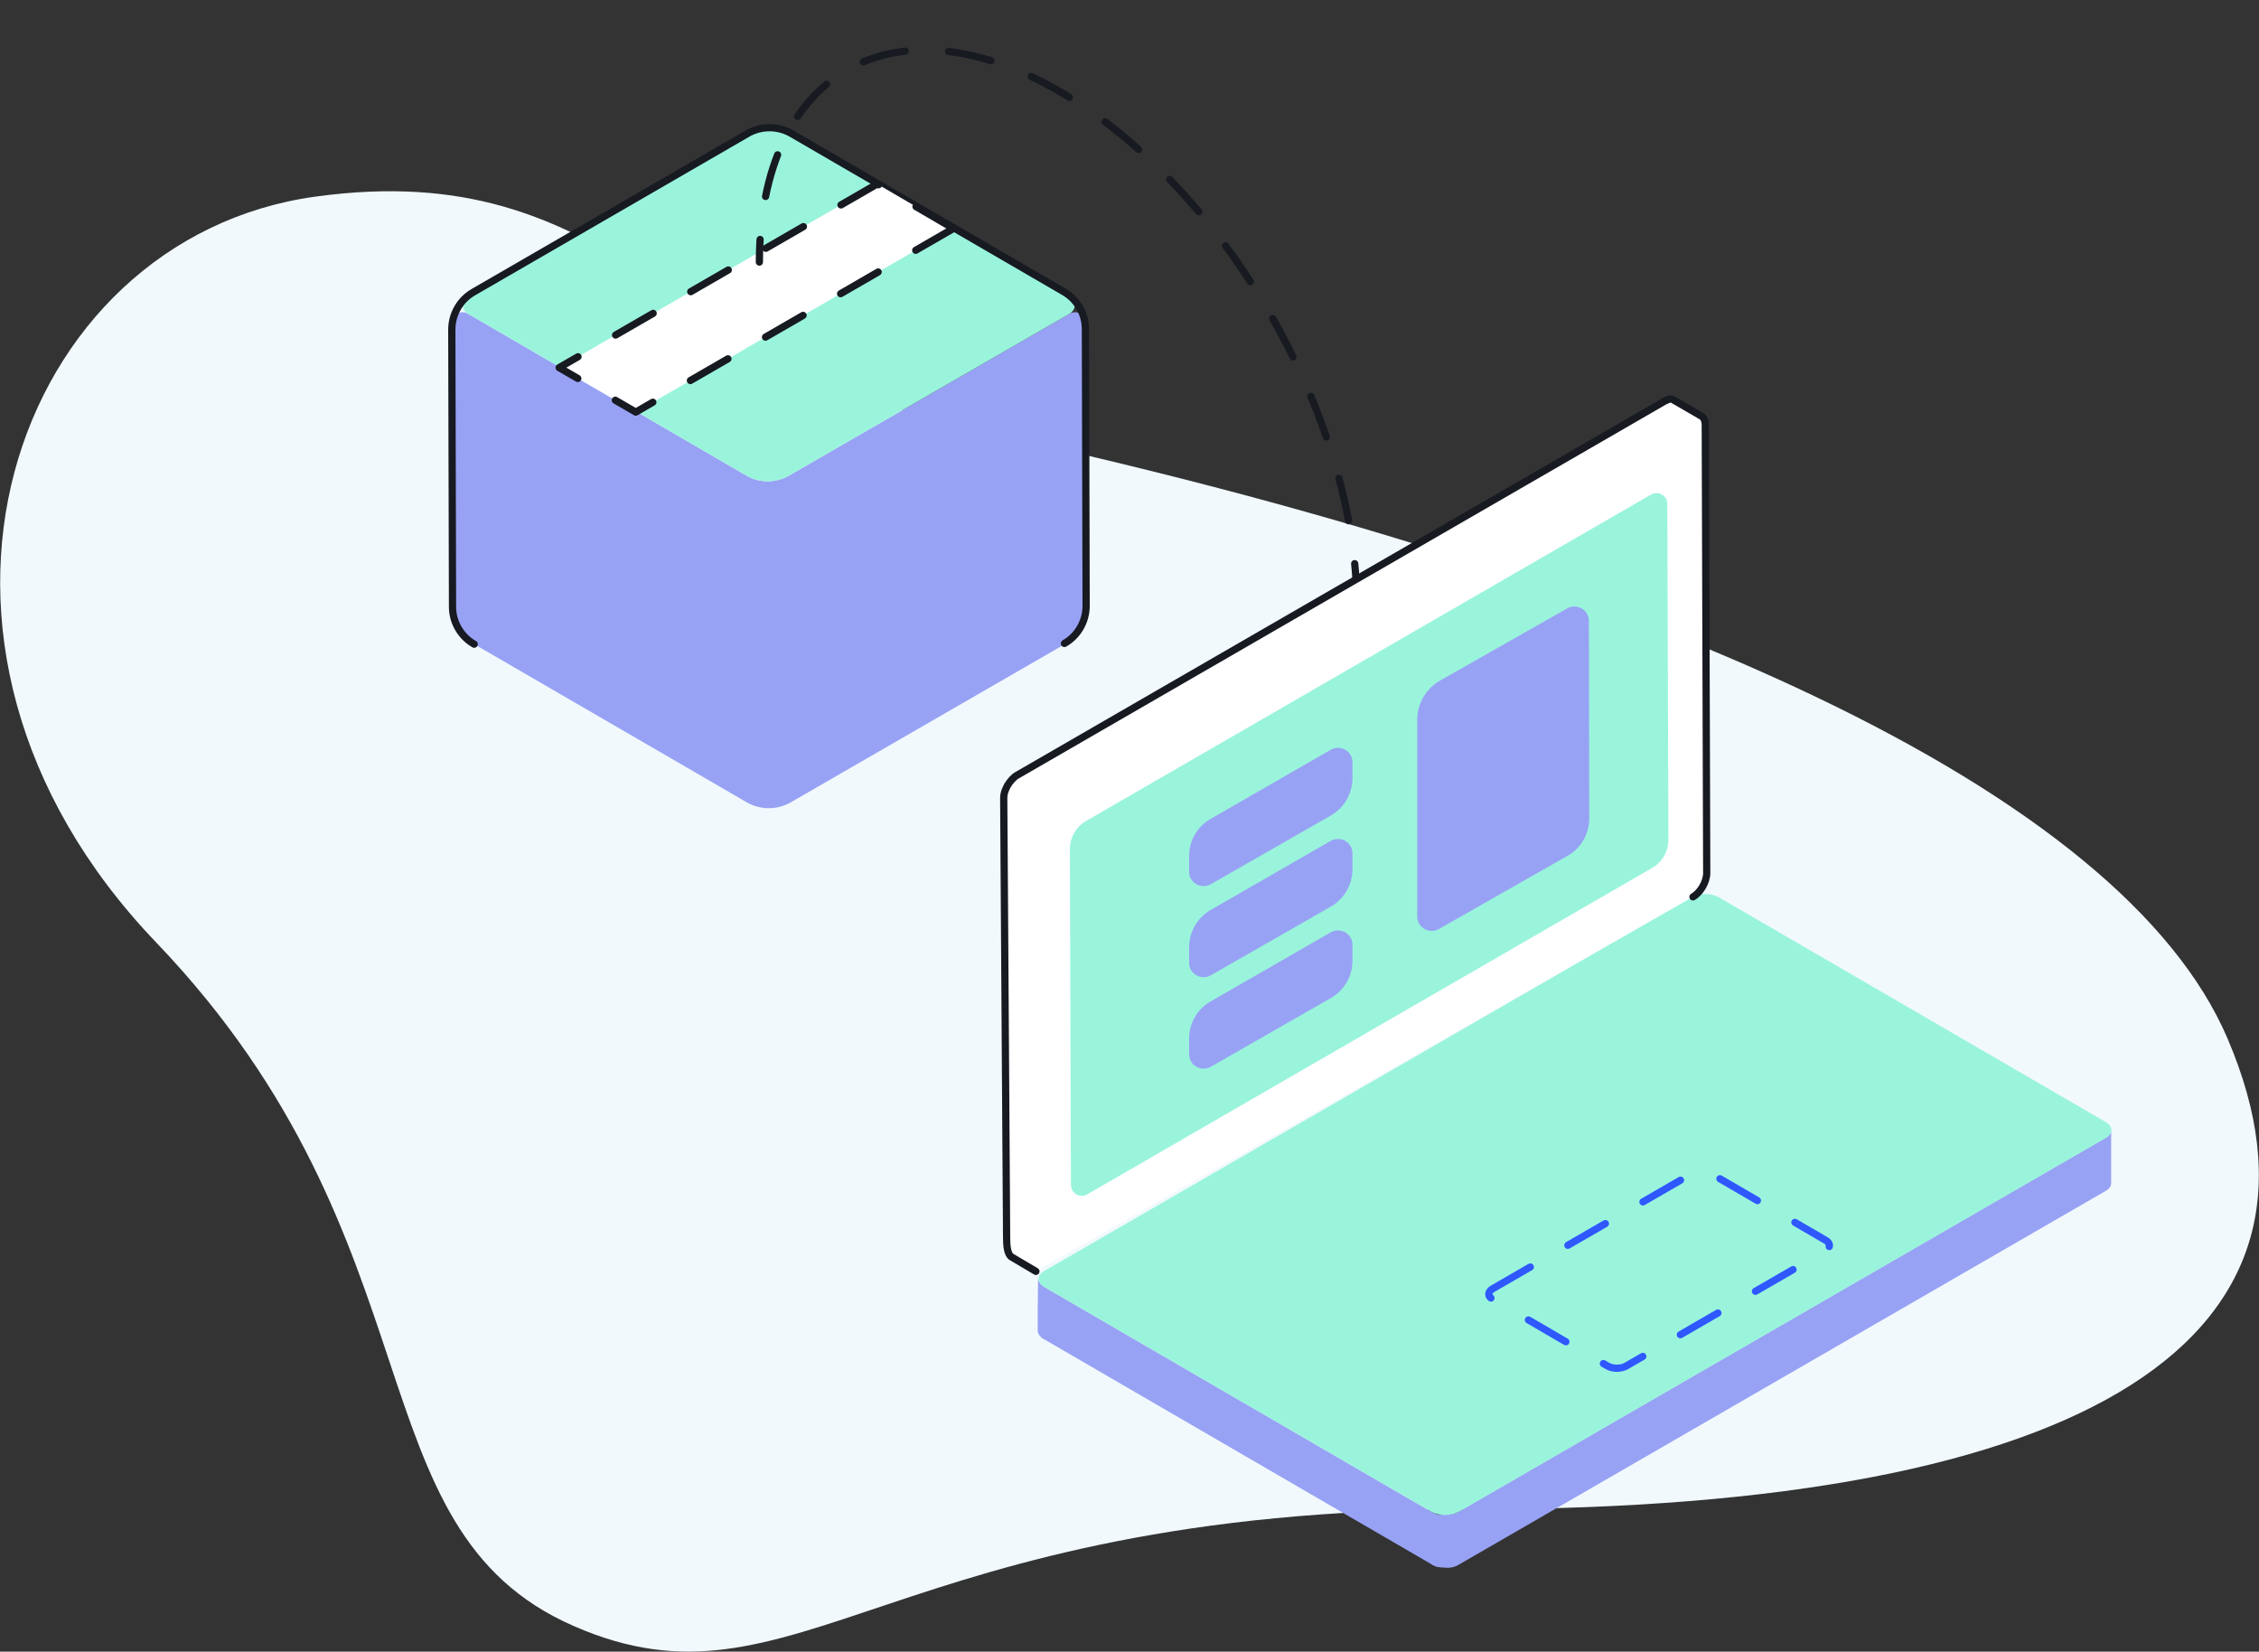 <?xml version="1.0" encoding="utf-8"?>
<!-- Generator: Adobe Illustrator 22.1.0, SVG Export Plug-In . SVG Version: 6.00 Build 0)  -->
<svg version="1.1" id="Слой_1" xmlns="http://www.w3.org/2000/svg" xmlns:xlink="http://www.w3.org/1999/xlink" x="0px" y="0px"
	 viewBox="0 0 625 456.9" style="enable-background:new 0 0 625 456.9;" xml:space="preserve">
<rect x="0" y="0" width="625" height="456.9" fill="#333333" stroke="none"/>
<style type="text/css">
	.st0{fill:#F1F9FD;}
	.st1{fill:#98A2F4;}
	.st2{fill:#9AF4DC;}
	.st3{fill:none;stroke:#171A21;stroke-width:2;stroke-linecap:round;stroke-linejoin:round;stroke-miterlimit:10;}
	
		.st4{fill:#FFFFFF;stroke:#171A21;stroke-width:2;stroke-linecap:round;stroke-linejoin:round;stroke-miterlimit:10;stroke-dasharray:12,12;}
	
		.st5{fill:none;stroke:#171A21;stroke-width:2;stroke-linecap:round;stroke-linejoin:round;stroke-miterlimit:10;stroke-dasharray:12,12;}
	
		.st6{fill:none;stroke:#2F58FF;stroke-width:2;stroke-linecap:round;stroke-linejoin:round;stroke-miterlimit:10;stroke-dasharray:12,12;}
	.st7{fill:#FFFFFF;}
</style>
<path class="st0" d="M407.4,417.5c-161.7,0-186.9,59.4-248.7,32.3c-61.9-27-35.7-105.7-115.5-189.1c-79.9-83.4-39.3-194.8,44-206.3
	c83.4-11.5,99,46.5,182.6,64.6c187.4,40.6,317.3,100,346.5,168.3C651.3,369.1,579.9,417.5,407.4,417.5z"/>
<g>
	<g>
		<path class="st1" d="M218.4,131.5l77.5-44.7c2-1.2,4.5,0.3,4.5,2.6l0.2,78.4c0,4.3-2.3,8.3-6,10.4L218.7,222
			c-3.7,2.1-8.3,2.1-12,0l-75.5-43.8c-3.7-2.1-6-6.1-6-10.3L125,89.4c0-2.3,2.5-3.8,4.5-2.6l76.9,44.7
			C210.1,133.7,214.7,133.7,218.4,131.5z"/>
		<path class="st2" d="M129.5,86.8l76.9,44.7c3.7,2.2,8.3,2.2,12,0l77.5-44.7c2-1.2,2-4,0-5.2L219,36.9c-3.7-2.2-8.3-2.2-12,0
			l-77.5,44.7C127.5,82.8,127.5,85.7,129.5,86.8z"/>
		<path class="st3" d="M131.2,178.2c-3.7-2.1-6-6.1-6-10.3L125,91.2c0-4.3,2.3-8.3,6-10.4l75.9-43.9c3.7-2.1,8.3-2.1,12,0l75.4,43.8
			c3.7,2.1,6,6.1,6,10.3l0.2,76.6c0,4.3-2.3,8.3-6,10.4"/>
		<path class="st4" d="M263.8,63.2l-21.1-12.3l-88,50.8l21.2,12.3L263.8,63.2z"/>
		<path class="st5" d="M375.4,167.9c0.1-52.4-36.7-116.3-82.4-142.7c-45.6-26.4-82.8-5.2-82.9,47.3"/>
		<path class="st1" d="M287.4,354.3C287.4,354.4,287.4,354.4,287.4,354.3c0.1,0.2,0.2,0.4,0.3,0.6c0,0,0,0.1,0.1,0.1
			c0.1,0.2,0.3,0.3,0.4,0.5c0,0,0,0,0.1,0c0.2,0.2,0.4,0.3,0.6,0.5L396,418.2c0.2,0.1,0.5,0.3,0.8,0.4c0.1,0,0.1,0.1,0.2,0.1
			c0.2,0.1,0.3,0.1,0.5,0.2c0.2,0,0.4,0.1,0.5,0.1c0.2,0,0.4,0.1,0.6,0.1c0.1,0,0.1-0.3,0.2-0.3c0.3,0,0.6-0.2,0.9-0.2h0.1
			c0.3,0,0.6,0.3,0.9,0.2l0.1,0.1c0.3,0,0.6,0,0.9-0.1c0.1,0,0.1,0,0.2,0c0.3-0.1,0.5-0.1,0.7-0.2h0.1c0.3-0.1,0.6-0.2,0.8-0.4
			l179-103.4c1.1-0.6,1.6-1.4,1.6-2.2v14.7c0,0.8-0.5,1.6-1.6,2.2l-179,103.4c-0.2,0.1-0.5,0.3-0.8,0.4h-0.1
			c-0.2,0.1-0.3,0.1-0.5,0.2c-0.1,0-0.2,0-0.3,0.1c-0.1,0-0.1,0-0.2,0h-0.1c-0.2,0-0.4,0.1-0.5,0.1s-0.1,0-0.2,0h-0.1
			c-0.1,0-0.1,0-0.2,0c-0.2,0-1.8-0.1-1.9-0.1c-0.2,0-0.3,0-0.5-0.1c-0.1,0-0.1,0-0.2,0c-0.2,0-0.4-0.1-0.5-0.1s-0.2,0-0.3-0.1
			c-0.1,0-0.1-0.1-0.2-0.1s-0.1-0.1-0.2-0.1c-0.3-0.1-0.5-0.2-0.7-0.4l-107.1-62.2c0,0,0,0-0.1,0c-0.2-0.1-0.4-0.3-0.6-0.4
			c0,0,0,0-0.1-0.1s-0.2-0.2-0.3-0.4c0,0,0-0.1-0.1-0.1c0,0,0-0.1-0.1-0.1l-0.1-0.1c-0.1-0.1-0.4-0.8-0.4-0.9v-6l0.1-8.7
			C287.2,354,287.4,354.2,287.4,354.3z"/>
		<path class="st2" d="M288.9,351.6c-2.1,1.2-2.1,3.2,0,4.4L396,418.2c2.1,1.2,5.5,1.2,7.6,0l179-103.4c2.1-1.2,2.1-3.2,0-4.4
			l-107.1-62.2c-2.1-1.2-5.5-1.2-7.6,0L288.9,351.6z"/>
		<path class="st6" d="M413,356.5l55.2-31.9c1.4-0.8,3.7-0.8,5.1,0l31.8,18.5c1.4,0.8,1.4,2.1,0,2.9l-55.2,31.9
			c-1.4,0.8-3.7,0.8-5.1,0L413,359.4C411.5,358.7,411.6,357.3,413,356.5z"/>
		<path class="st7" d="M468.4,248.1c2.1-1.2,3.8-4.2,3.8-6.6l-0.4-123.9c0-1.2-0.4-2.1-1.1-2.5c-2.8-1.6-7.6-4.4-7.6-4.4
			c-0.1-0.1-0.5-0.3-0.8-0.3s-0.5,0-0.7,0.1c-0.5,0.2-0.7,0.3-1.1,0.5l-179,103.4c-1.1,0.6-2,1.7-2.7,2.8c-0.3,0.6-1.1,1.9-1.1,3.6
			c0,1.7,0.8,119.7,0.8,121.6c0,1.8,0.1,4.7,1.5,5.4l6.6,3.9"/>
		<path class="st3" d="M468.4,248.1c2.1-1.2,3.8-4.2,3.8-6.6l-0.4-123.9c0-1.2-0.4-2.1-1.1-2.5c-2.8-1.6-7.6-4.4-7.6-4.4
			c-0.1-0.1-0.5-0.3-0.8-0.3s-0.5,0-0.7,0.1c-0.5,0.2-0.7,0.3-1.1,0.5l-179,103.4c-1.1,0.6-2,1.7-2.7,2.8c-0.3,0.6-1.1,1.9-1.1,3.6
			c0,1.7,0.8,119.7,0.8,121.6c0,1.8,0.1,4.7,1.5,5.4l6.6,3.9"/>
		<path class="st2" d="M461.3,139.4l0.3,92.9c0,3.2-1.7,6.2-4.5,7.8l-156.3,90.3c-2,1.2-4.5-0.3-4.5-2.6l-0.3-92.9
			c0-3.2,1.7-6.2,4.5-7.8l156.3-90.3C458.8,135.7,461.3,137.1,461.3,139.4z"/>
		<path class="st1" d="M335,226.5l33.2-19.1c2.7-1.5,6,0.4,6,3.5v4.3c0,4.3-2.3,8.3-6,10.4l-33.2,19c-2.7,1.5-6-0.4-6-3.4v-4.1
			C328.9,232.7,331.2,228.6,335,226.5z"/>
		<path class="st1" d="M335,251.7l33.2-19.1c2.7-1.5,6,0.4,6,3.5v4.3c0,4.3-2.3,8.3-6,10.4l-33.2,19c-2.7,1.5-6-0.4-6-3.4v-4.1
			C328.9,257.9,331.2,253.9,335,251.7z"/>
		<path class="st1" d="M335,277l33.2-19.1c2.7-1.5,6,0.4,6,3.5v4.3c0,4.3-2.3,8.3-6,10.4l-33.2,19c-2.7,1.5-6-0.4-6-3.4v-4.1
			C328.9,283.2,331.2,279.1,335,277z"/>
		<path class="st1" d="M398.2,188.4l35.4-20.1c2.7-1.5,6,0.4,6,3.5l0.1,54.6c0,4.3-2.3,8.3-6.1,10.4L398.1,257c-2.7,1.5-6-0.4-6-3.5
			v-54.6C392.2,194.6,394.5,190.6,398.2,188.4z"/>
	</g>
</g>
</svg>
